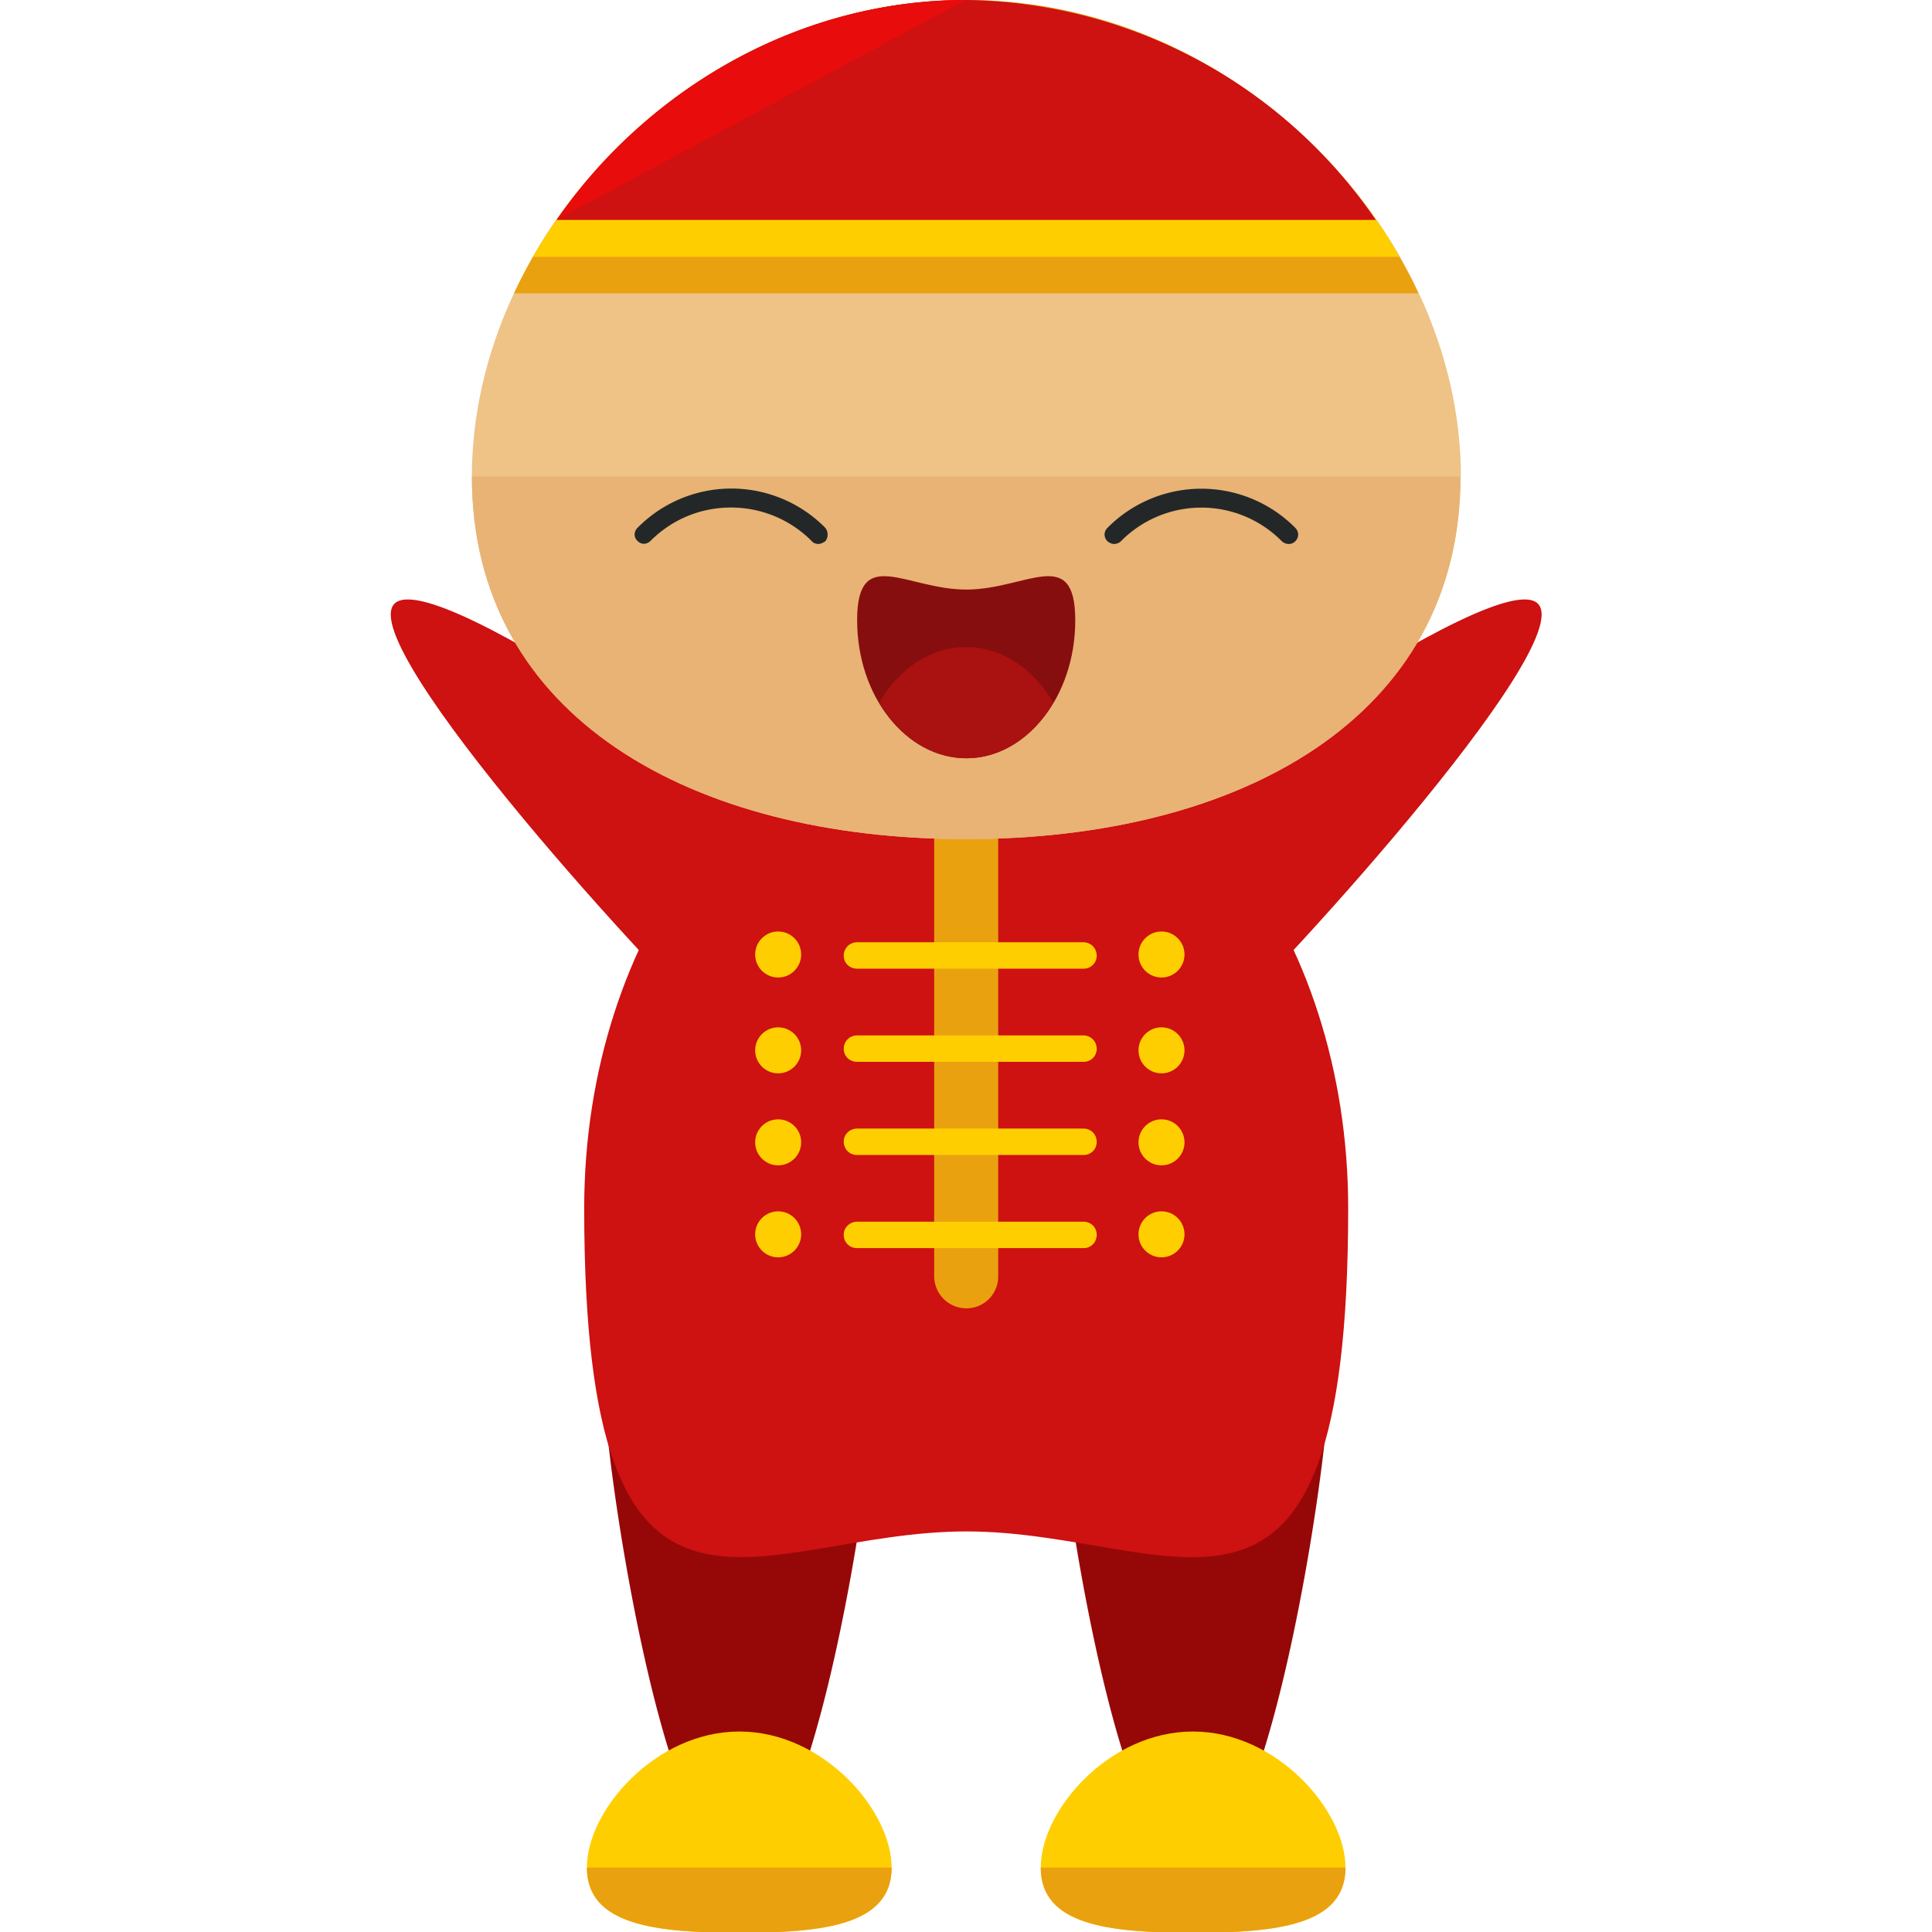 <svg xmlns="http://www.w3.org/2000/svg" viewBox="0 0 504 504">
    <path d="M263 280.6c-10-11.2-3.6-33.3 14.3-49.2 17.8-15.9 114-85 124-73.8 10 11.3-69.9 98.8-87.8 114.6-17.8 16-40.4 19.7-50.5 8.4zm-22 0c10.1-11.2 3.7-33.3-14.1-49.2-18-15.9-114-85-124.1-73.8-10 11.3 69.9 98.8 87.8 114.6S231 292 241 280.6z" fill="#ce1111"/>
    <path d="M228.2 362c0 19.4-15.8 124.6-35.3 124.6-19.5 0-35.3-105.2-35.3-124.7a35.3 35.3 0 0 1 70.6 0zm118.4 0c0 19.4-15.8 124.6-35.4 124.6-19.5 0-35.3-105.2-35.3-124.7a35.3 35.3 0 0 1 70.7 0z" fill="#960808"/>
    <path fill="#ce1111" d="M351.7 315.2c0 126.4-44.6 84.3-99.6 84.3-55 0-99.7 42-99.7-84.3 0-72.2 44.6-130.7 99.7-130.7 55 0 99.6 58.5 99.6 130.7z"/>
    <path fill="#eaa10f" d="M260.4 333c0 4.6-3.7 8.3-8.3 8.3a8.4 8.4 0 0 1-8.4-8.3V210.9c0-4.7 3.7-8.4 8.4-8.4 4.6 0 8.3 3.8 8.3 8.4v122z"/>
    <path fill="#ffce00" d="M232.6 487.2c0 15-17.8 17-39.7 17s-39.8-2-39.8-17 17.9-35.5 39.8-35.5 39.7 20.6 39.7 35.5z"/>
    <path fill="#eaa10f" d="M232.6 487.2c0 15-17.8 17-39.7 17s-39.8-2-39.8-17"/>
    <path fill="#ffce00" d="M351 487.2c0 15-17.8 17-39.8 17s-39.7-2-39.7-17 17.8-35.5 39.7-35.5 39.8 20.6 39.8 35.5z"/>
    <path fill="#eaa10f" d="M351 487.2c0 15-17.8 17-39.8 17s-39.7-2-39.7-17"/>
    <path fill="#efc286" d="M381 124.3c0 63-57.7 94.6-129 94.6-71.1 0-128.9-31.6-128.9-94.6C123.1 61.3 181 0 252.1 0s129 61.2 129 124.3z"/>
    <path fill="#e8b374" d="M381 124.3c0 63-57.7 94.6-129 94.6-71.1 0-128.9-31.6-128.9-94.6"/>
    <path d="M213.5 141.9c-.6 0-1.3-.2-1.7-.7a29.6 29.6 0 0 0-21-8.8h-.1c-8 0-15.4 3.1-21 8.7-1 1-2.5 1-3.4 0-1-.9-1-2.4 0-3.4a34.4 34.4 0 0 1 49 0c.8 1 .8 2.5 0 3.5-.6.4-1.2.7-1.8.7zm77.1 0c.6 0 1.3-.2 1.8-.7a29.5 29.5 0 0 1 42 0c1 .9 2.5 1 3.5 0s1-2.5 0-3.5a34.5 34.5 0 0 0-49 0c-1 1-1 2.5 0 3.5.5.4 1.1.7 1.7.7z" fill="#232728"/>
    <path fill="#870e0e" d="M280.5 161.9c0 19.8-12.8 35.9-28.4 35.9-15.7 0-28.5-16.1-28.5-36 0-19.8 12.8-8 28.5-8 15.6 0 28.4-11.8 28.4 8z"/>
    <path fill="#a11" d="M252 168.8c-9.3 0-17.5 5.7-22.6 14.4 5.1 8.8 13.3 14.6 22.7 14.6s17.5-5.8 22.7-14.5c-5.2-8.8-13.4-14.5-22.7-14.5z"/>
    <path fill="#eaa10f" d="M134.1 76.5H370C350 33.5 304.7 0 252 0c-52.6 0-97.8 33.5-117.9 76.5z"/>
    <path fill="#ce1111" d="M252 0c-44.5 0-83.7 24-106.8 57.4h213.7A131.4 131.4 0 0 0 252.1 0z"/>
    <path fill="#e80c0c" d="M252 0c-44.5 0-83.7 24-106.8 57.4"/>
    <g fill="#ffce00">
        <path d="M139 67h226s-3.1-6-6-9.6H145.1c-2.3 3.3-6.1 9.6-6.1 9.6zm147.1 182.3c0 1.9-1.5 3.4-3.4 3.4h-59.1c-2 0-3.5-1.5-3.5-3.4 0-2 1.6-3.5 3.5-3.5h59c2 0 3.5 1.6 3.5 3.5z"/>
        <circle cx="203" cy="249" r="6"/>
        <circle cx="303" cy="249" r="6"/>
        <path d="M286.1 273.6c0 1.9-1.5 3.4-3.4 3.4h-59.1c-2 0-3.5-1.5-3.5-3.4 0-2 1.6-3.5 3.5-3.5h59c2 0 3.5 1.6 3.5 3.5z"/>
        <circle cx="203" cy="274" r="6"/>
        <circle cx="303" cy="274" r="6"/>
        <path d="M286.1 297.9c0 1.9-1.5 3.4-3.4 3.4h-59.1c-2 0-3.5-1.5-3.5-3.5 0-1.9 1.6-3.4 3.5-3.4h59c2 0 3.5 1.5 3.5 3.5z"/>
        <circle cx="203" cy="298" r="6"/>
        <circle cx="303" cy="298" r="6"/>
        <path d="M286.1 322.1c0 2-1.5 3.5-3.4 3.5h-59.1c-2 0-3.5-1.5-3.5-3.5 0-1.9 1.6-3.4 3.5-3.4h59c2 0 3.5 1.5 3.5 3.4z"/>
        <circle cx="203" cy="322" r="6"/>
        <circle cx="303" cy="322" r="6"/>
    </g>
</svg>
